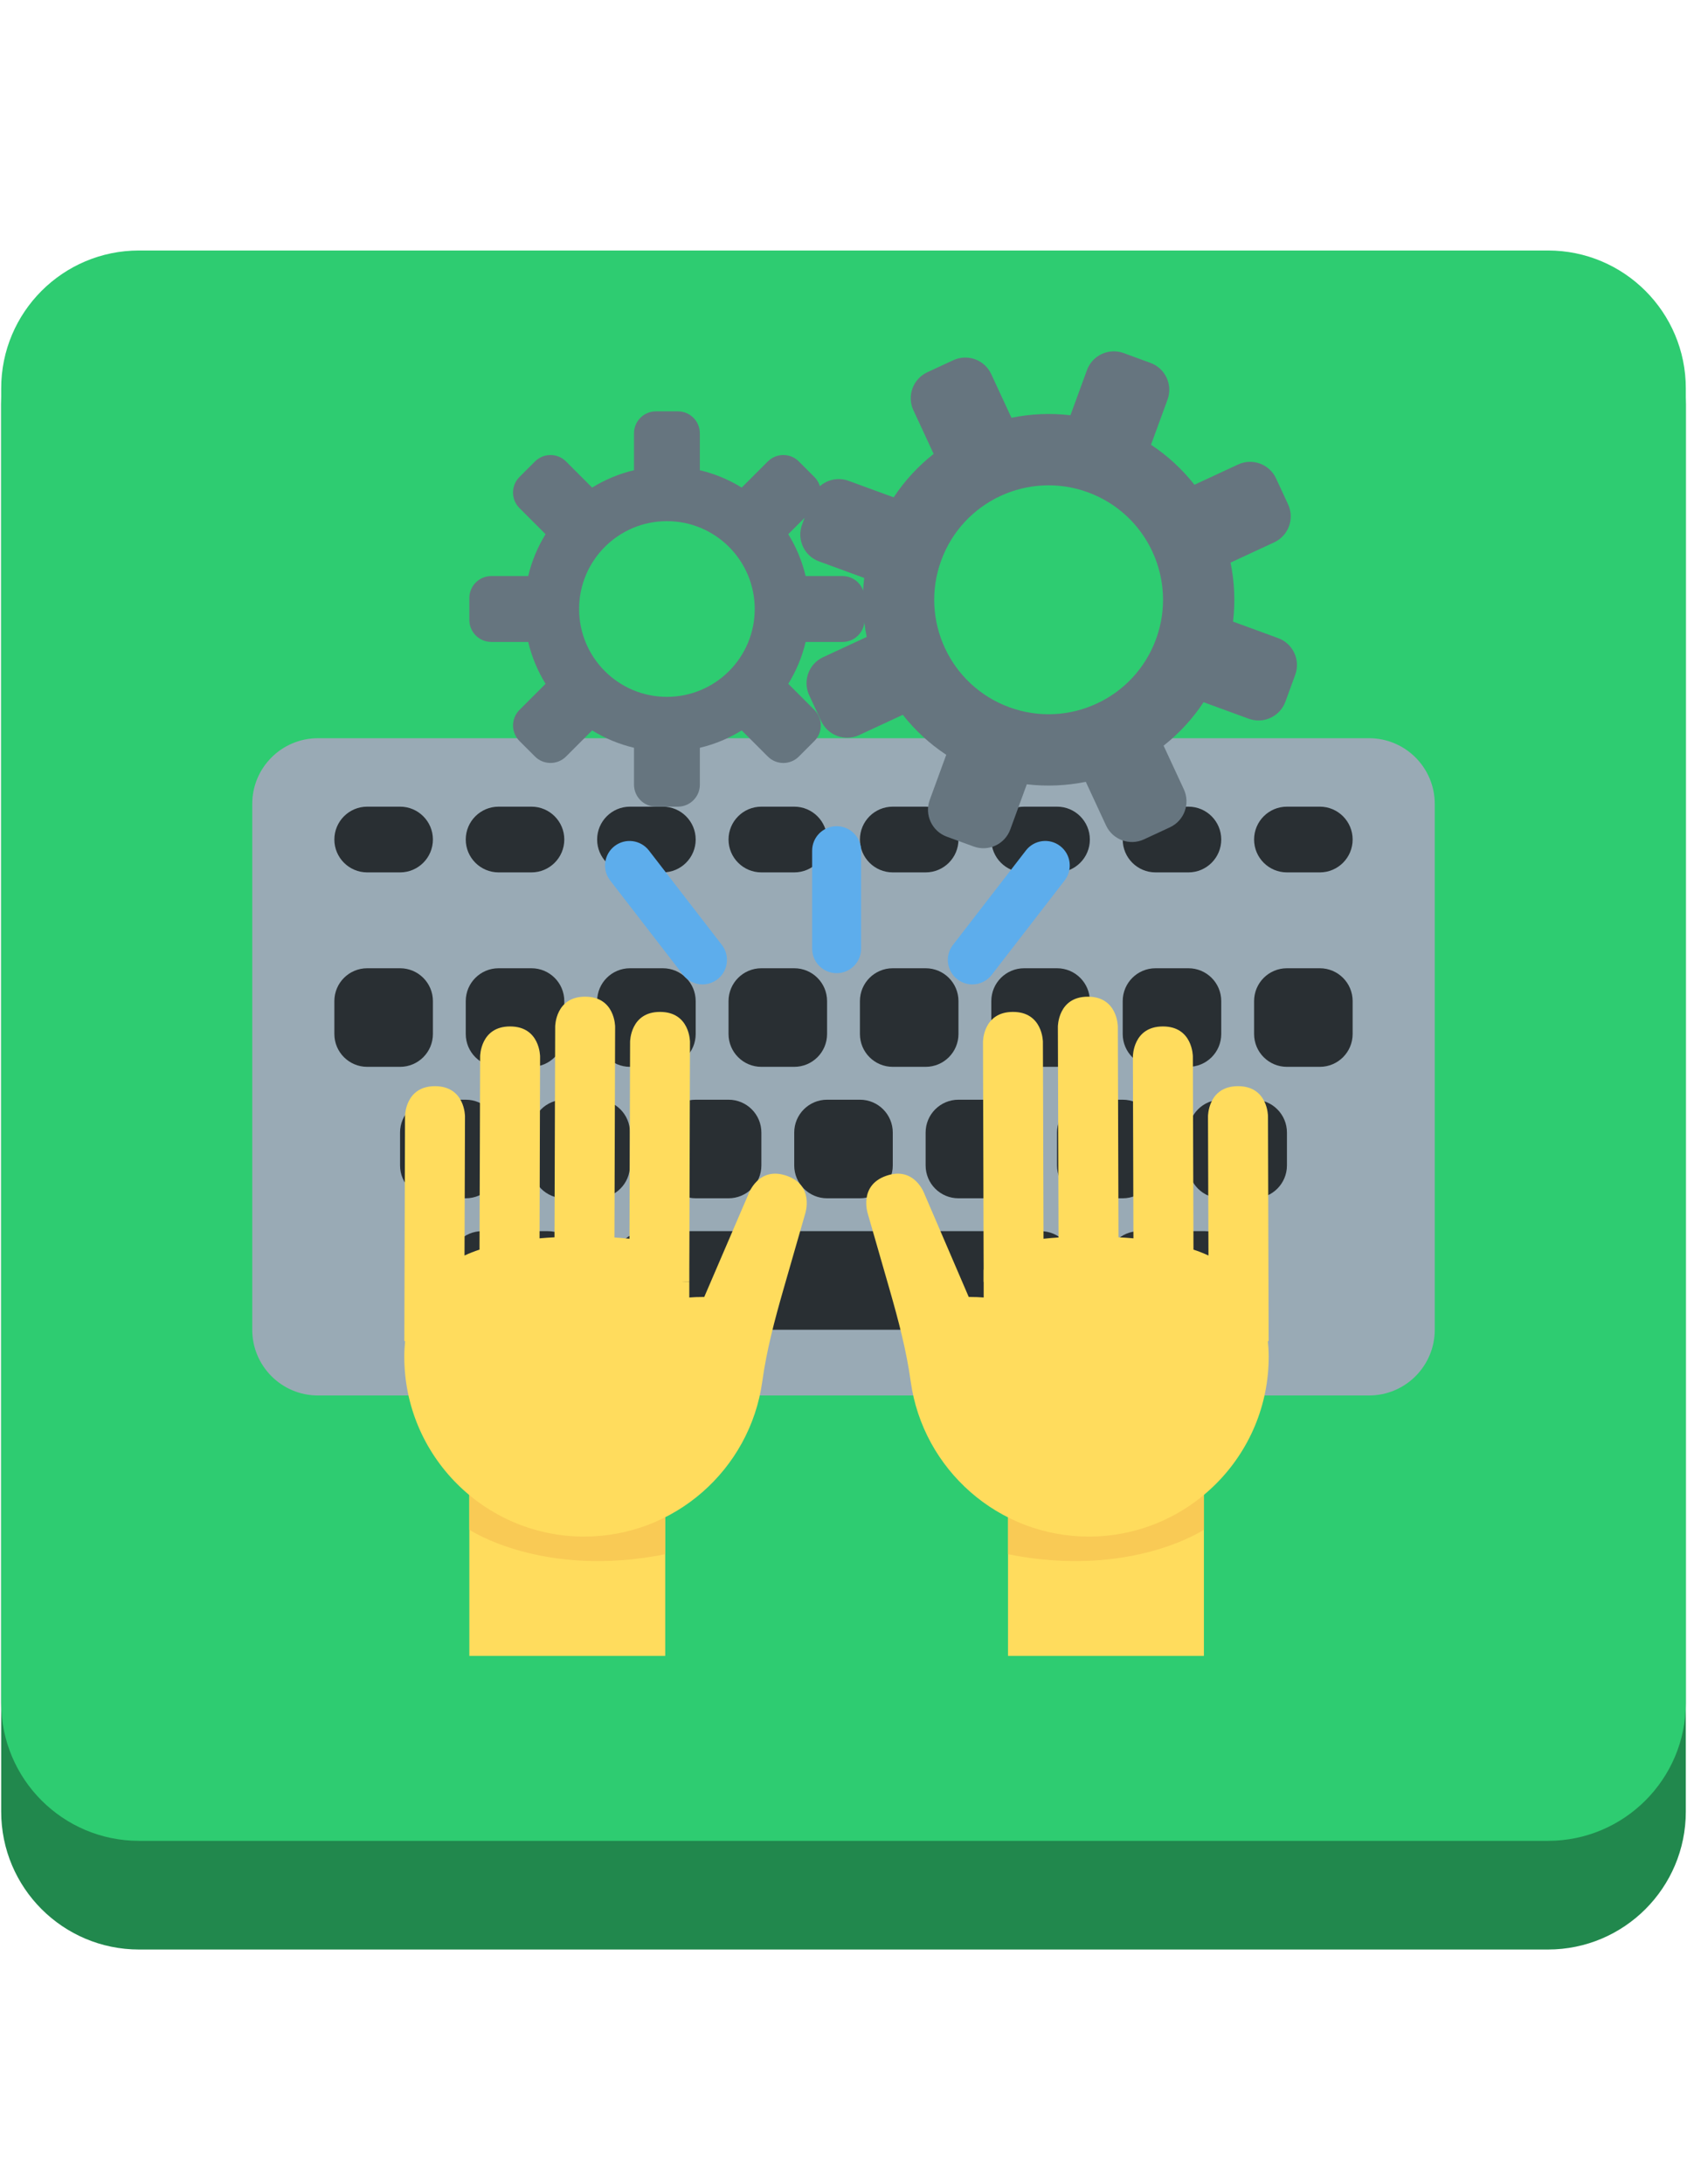 <?xml version="1.0" encoding="utf-8"?>
<!-- Generator: Adobe Illustrator 16.0.0, SVG Export Plug-In . SVG Version: 6.00 Build 0)  -->
<!DOCTYPE svg PUBLIC "-//W3C//DTD SVG 1.1//EN" "http://www.w3.org/Graphics/SVG/1.1/DTD/svg11.dtd">
<svg version="1.1" xmlns="http://www.w3.org/2000/svg" xmlns:xlink="http://www.w3.org/1999/xlink" x="0px" y="0px" width="612px"
	 height="792px" viewBox="0 0 612 792" enable-background="new 0 0 612 792" xml:space="preserve">
<g id="Layer_2_1_">
	<g>
		<path fill="#21884D" d="M0.431,656.902c0,27.614,22.386,50,50,50h511.138c27.614,0,50-22.386,50-50v-510.51
			c0-27.614-22.386-50-50-50H50.431c-27.614,0-50,22.386-50,50V656.902z"/>
	</g>
</g>
<g id="Layer_3_1_">
	<g>
		<path fill="#2ECC71" d="M0.431,617.5c0,27.614,22.386,50,50,50h511.138c27.614,0,50-22.386,50-50V140.83c0-27.614-22.386-50-50-50
			H50.431c-27.614,0-50,22.386-50,50V617.5z"/>
	</g>
</g>
<g id="Layer_1">
	<g id="Layer_2">
		<path fill="#99AAB5" d="M520.494,482.171c0,13.156-10.678,23.834-23.834,23.834H115.339c-13.156,0-23.833-10.678-23.833-23.834
			v-190.66c0-13.156,10.677-23.833,23.833-23.833H496.66c13.156,0,23.834,10.677,23.834,23.833V482.171z"/>
		<path fill="#292F33" d="M157.046,374.925c0,6.59-5.339,11.916-11.917,11.916h-11.917c-6.578,0-11.916-5.326-11.916-11.916v-11.916
			c0-6.59,5.338-11.917,11.916-11.917h11.917c6.578,0,11.917,5.327,11.917,11.917V374.925z M204.711,374.925
			c0,6.59-5.338,11.916-11.916,11.916h-11.916c-6.578,0-11.917-5.326-11.917-11.916v-11.916c0-6.59,5.339-11.917,11.917-11.917
			h11.916c6.578,0,11.916,5.327,11.916,11.917V374.925z M252.376,374.925c0,6.59-5.339,11.916-11.917,11.916h-11.916
			c-6.578,0-11.917-5.326-11.917-11.916v-11.916c0-6.59,5.338-11.917,11.917-11.917h11.916c6.578,0,11.917,5.327,11.917,11.917
			V374.925z M300.042,374.925c0,6.59-5.34,11.916-11.917,11.916h-11.917c-6.578,0-11.916-5.326-11.916-11.916v-11.916
			c0-6.59,5.338-11.917,11.916-11.917h11.917c6.577,0,11.917,5.327,11.917,11.917V374.925z M347.707,374.925
			c0,6.59-5.327,11.916-11.917,11.916h-11.916c-6.59,0-11.916-5.326-11.916-11.916v-11.916c0-6.59,5.326-11.917,11.916-11.917
			h11.916c6.59,0,11.917,5.327,11.917,11.917V374.925z M395.371,374.925c0,6.59-5.325,11.916-11.916,11.916h-11.916
			c-6.59,0-11.916-5.326-11.916-11.916v-11.916c0-6.59,5.326-11.917,11.916-11.917h11.916c6.591,0,11.916,5.327,11.916,11.917
			V374.925z M443.037,374.925c0,6.59-5.325,11.916-11.916,11.916h-11.916c-6.591,0-11.916-5.326-11.916-11.916v-11.916
			c0-6.59,5.325-11.917,11.916-11.917h11.916c6.591,0,11.916,5.327,11.916,11.917V374.925z M490.703,374.925
			c0,6.59-5.327,11.916-11.916,11.916h-11.918c-6.589,0-11.916-5.326-11.916-11.916v-11.916c0-6.59,5.327-11.917,11.916-11.917
			h11.918c6.589,0,11.916,5.327,11.916,11.917V374.925z M180.879,422.59c0,6.59-5.339,11.917-11.917,11.917h-11.916
			c-6.578,0-11.917-5.327-11.917-11.917v-11.916c0-6.589,5.338-11.916,11.917-11.916h11.916c6.578,0,11.917,5.327,11.917,11.916
			V422.59z M228.544,422.59c0,6.59-5.339,11.917-11.917,11.917h-11.917c-6.577,0-11.916-5.327-11.916-11.917v-11.916
			c0-6.589,5.339-11.916,11.916-11.916h11.917c6.578,0,11.917,5.327,11.917,11.916V422.59z M276.209,422.59
			c0,6.59-5.338,11.917-11.916,11.917h-11.917c-6.578,0-11.917-5.327-11.917-11.917v-11.916c0-6.589,5.339-11.916,11.917-11.916
			h11.917c6.578,0,11.916,5.327,11.916,11.916V422.59z M323.874,422.59c0,6.59-5.326,11.917-11.916,11.917h-11.916
			c-6.578,0-11.917-5.327-11.917-11.917v-11.916c0-6.589,5.338-11.916,11.917-11.916h11.916c6.59,0,11.916,5.327,11.916,11.916
			V422.59z M371.539,422.59c0,6.59-5.325,11.917-11.916,11.917h-11.916c-6.591,0-11.917-5.327-11.917-11.917v-11.916
			c0-6.589,5.326-11.916,11.917-11.916h11.916c6.591,0,11.916,5.327,11.916,11.916V422.59z M419.205,422.59
			c0,6.59-5.327,11.917-11.916,11.917h-11.918c-6.589,0-11.916-5.327-11.916-11.917v-11.916c0-6.589,5.327-11.916,11.916-11.916
			h11.918c6.589,0,11.916,5.327,11.916,11.916V422.59z M466.869,422.59c0,6.59-5.325,11.917-11.916,11.917h-11.916
			c-6.591,0-11.916-5.327-11.916-11.917v-11.916c0-6.589,5.325-11.916,11.916-11.916h11.916c6.591,0,11.916,5.327,11.916,11.916
			V422.59z M210.669,470.255c0,6.591-5.339,11.916-11.917,11.916H174.92c-6.578,0-11.916-5.325-11.916-11.916v-11.916
			c0-6.59,5.338-11.916,11.916-11.916h23.833c6.578,0,11.917,5.326,11.917,11.916V470.255z M448.996,470.255
			c0,6.591-5.327,11.916-11.916,11.916h-23.834c-6.59,0-11.916-5.325-11.916-11.916v-11.916c0-6.59,5.326-11.916,11.916-11.916
			h23.834c6.589,0,11.916,5.326,11.916,11.916V470.255z M389.414,470.255c0,6.591-5.327,11.916-11.916,11.916H234.502
			c-6.578,0-11.917-5.325-11.917-11.916v-11.916c0-6.59,5.339-11.916,11.917-11.916h142.996c6.589,0,11.916,5.326,11.916,11.916
			V470.255z M157.046,304.416c0,6.578-5.339,11.917-11.917,11.917h-11.917c-6.578,0-11.916-5.338-11.916-11.917
			s5.338-11.916,11.916-11.916h11.917C151.708,292.5,157.046,297.838,157.046,304.416z M204.711,304.416
			c0,6.578-5.338,11.917-11.916,11.917h-11.916c-6.578,0-11.917-5.338-11.917-11.917s5.339-11.916,11.917-11.916h11.916
			C199.373,292.5,204.711,297.838,204.711,304.416z M252.376,304.416c0,6.578-5.339,11.917-11.917,11.917h-11.916
			c-6.578,0-11.917-5.338-11.917-11.917s5.338-11.916,11.917-11.916h11.916C247.038,292.5,252.376,297.838,252.376,304.416z
			 M300.042,304.416c0,6.578-5.34,11.917-11.917,11.917h-11.917c-6.578,0-11.916-5.338-11.916-11.917s5.338-11.916,11.916-11.916
			h11.917C294.702,292.5,300.042,297.838,300.042,304.416z M347.707,304.416c0,6.578-5.327,11.917-11.917,11.917h-11.916
			c-6.59,0-11.916-5.338-11.916-11.917s5.326-11.916,11.916-11.916h11.916C342.38,292.5,347.707,297.838,347.707,304.416z
			 M395.371,304.416c0,6.578-5.325,11.917-11.916,11.917h-11.916c-6.59,0-11.916-5.338-11.916-11.917s5.326-11.916,11.916-11.916
			h11.916C390.046,292.5,395.371,297.838,395.371,304.416z M443.037,304.416c0,6.578-5.325,11.917-11.916,11.917h-11.916
			c-6.591,0-11.916-5.338-11.916-11.917s5.325-11.916,11.916-11.916h11.916C437.712,292.5,443.037,297.838,443.037,304.416z
			 M490.703,304.416c0,6.578-5.327,11.917-11.916,11.917h-11.918c-6.589,0-11.916-5.338-11.916-11.917s5.327-11.916,11.916-11.916
			h11.918C485.376,292.5,490.703,297.838,490.703,304.416z"/>
	</g>
	<g id="Layer_1_1_">
		<path fill="#FFDC5D" d="M170.265,530.53h71.062v69.9h-71.062V530.53z M365.684,530.53h71.063v69.9h-71.063V530.53z"/>
		<path fill="#F9CA55" d="M436.746,554.691c0,0-26.649,17.765-71.063,8.883v-44.413h71.063V554.691z M170.265,554.691
			c0,0,26.648,17.765,71.062,8.883v-44.413h-71.062V554.691z"/>
		<path fill="#FFDC5D" d="M178.997,464.833h71.061v71.063h-71.061V464.833z M356.854,460.392h71.062v71.063h-71.062V460.392z"/>
		<path fill="#FFDC5D" d="M146.93,404.706c0,0,0.027-10.88,10.9-10.854c10.89,0.035,10.854,10.917,10.854,10.917l-0.169,50.488
			c1.732-0.8,3.544-1.52,5.445-2.142l0.222-70.075c0,0,0.036-10.88,10.9-10.846c10.872,0.027,10.845,10.917,10.845,10.917
			l-0.187,65.909c1.768-0.161,3.589-0.284,5.418-0.374l0.249-76.408c0,0,0.026-10.881,10.908-10.837
			c10.881,0.036,10.836,10.917,10.836,10.917l-0.248,76.391c1.865,0.106,3.66,0.293,5.454,0.463l0.221-71.408
			c0,0,0.037-10.881,10.9-10.837c10.872,0.026,10.828,10.898,10.828,10.898l-0.213,75.512l-0.027,6.05v5.428
			c-32.635-0.08-54.478,27.021-54.575,54.219c0,5.438,5.436,5.473,5.436,5.473c0.089-32.67,21.913-54.316,54.558-54.22
			l15.997-37.201c0,0,3.509-10.295,13.821-6.769c10.287,3.482,6.795,13.795,6.795,13.795l-7.932,27.581
			c-3.145,10.962-6.084,21.994-7.63,33.257c-4.424,31.836-31.809,56.315-64.834,56.228c-36.02-0.151-65.155-29.446-65.039-65.466
			c0.009-1.899,0.124-3.712,0.302-5.419l-0.285-0.034L146.93,404.706L146.93,404.706z M459.991,404.706
			c0,0-0.025-10.88-10.898-10.854c-10.891,0.035-10.864,10.917-10.864,10.917l0.17,50.488c-1.723-0.8-3.546-1.52-5.438-2.142
			l-0.223-70.075c0,0-0.035-10.88-10.898-10.846c-10.881,0.027-10.853,10.917-10.853,10.917l0.192,65.909
			c-1.757-0.161-3.576-0.284-5.416-0.374l-0.24-76.408c0,0-0.038-10.881-10.918-10.837c-10.879,0.036-10.836,10.917-10.836,10.917
			l0.248,76.391c-1.865,0.106-3.659,0.293-5.454,0.463l-0.221-71.408c0,0-0.045-10.881-10.909-10.837
			c-10.872,0.026-10.827,10.898-10.827,10.898l0.213,75.512l0.026,6.05v5.428c32.635-0.08,54.478,27.021,54.584,54.219
			c0,5.438-5.436,5.473-5.436,5.473c-0.098-32.67-21.922-54.316-54.558-54.22l-15.998-37.201c0,0-3.498-10.295-13.822-6.769
			c-10.275,3.482-6.794,13.795-6.794,13.795l7.933,27.581c3.143,10.962,6.084,21.994,7.629,33.257
			c4.424,31.836,31.801,56.315,64.835,56.228c36.021-0.151,65.163-29.446,65.038-65.466c-0.008-1.899-0.123-3.712-0.301-5.419
			l0.283-0.034L459.991,404.706z"/>
		<path fill="#5DADEC" d="M352.726,356.944c-1.894,0-3.812-0.604-5.42-1.847c-3.891-3.003-4.601-8.58-1.599-12.462l26.462-34.243
			c2.976-3.873,8.572-4.619,12.453-1.599c3.892,3.002,4.601,8.581,1.599,12.462l-26.459,34.243
			C358.02,355.764,355.388,356.944,352.726,356.944z M254.838,356.944c-2.656,0-5.285-1.19-7.035-3.456l-26.461-34.233
			c-2.993-3.882-2.274-9.46,1.608-12.462c3.882-2.994,9.451-2.283,12.462,1.599l26.461,34.243c2.994,3.882,2.283,9.46-1.599,12.462
			C258.648,356.35,256.738,356.944,254.838,356.944z M303.507,352.876c-4.904,0-8.884-3.979-8.884-8.883v-35.531
			c0-4.903,3.979-8.882,8.884-8.882c4.91,0,8.881,3.979,8.881,8.882v35.531C312.388,348.897,308.417,352.876,303.507,352.876z"/>
	</g>
	<g id="Layer_3">
		<path fill="#66757F" d="M305.647,208.882h-13.387c-1.29-5.452-3.44-10.556-6.299-15.187l9.473-9.473
			c3.11-3.109,3.11-8.154,0-11.264l-5.631-5.631c-3.11-3.11-8.15-3.11-11.26,0l-9.473,9.473c-4.634-2.859-9.735-5.005-15.187-6.295
			v-13.388c0-4.396-3.567-7.964-7.963-7.964h-7.963c-4.396,0-7.964,3.568-7.964,7.964v13.387c-5.451,1.291-10.556,3.44-15.187,6.299
			l-9.468-9.473c-3.11-3.11-8.154-3.11-11.261,0l-5.634,5.63c-3.11,3.11-3.11,8.155-0.003,11.265l9.473,9.473
			c-2.858,4.63-5.005,9.735-6.295,15.183h-13.387c-4.396,0-7.964,3.567-7.964,7.963v7.964c0,4.396,3.568,7.963,7.964,7.963h13.387
			c1.291,5.447,3.441,10.552,6.3,15.183l-9.473,9.473c-3.106,3.106-3.106,8.154,0.004,11.265l5.63,5.63
			c3.106,3.106,8.151,3.106,11.261,0l9.473-9.473c4.63,2.862,9.735,5.009,15.187,6.299v13.387c0,4.396,3.568,7.964,7.964,7.964
			h7.963c4.396,0,7.964-3.568,7.964-7.964V271.15c5.447-1.291,10.552-3.44,15.183-6.299l9.473,9.473c3.109,3.11,8.15,3.11,11.26,0
			l5.631-5.63c3.11-3.111,3.11-8.155,0-11.265l-9.474-9.473c2.863-4.63,5.01-9.735,6.3-15.187h13.388
			c4.395,0,7.963-3.568,7.963-7.964v-7.963C313.611,212.449,310.044,208.882,305.647,208.882z M241.938,252.681
			c-17.591,0-31.854-14.262-31.854-31.854c0-17.591,14.264-31.854,31.854-31.854c17.592,0,31.854,14.263,31.854,31.854
			C273.794,238.419,259.531,252.681,241.938,252.681z"/>
	</g>
	<g id="Layer_4">
		<path fill="#66757F" d="M463.692,231.393l-16.373-5.993c0.86-7.246,0.517-14.453-0.908-21.397l15.829-7.346
			c5.195-2.411,7.455-8.583,5.043-13.779l-4.366-9.408c-2.412-5.196-8.579-7.454-13.774-5.042l-15.829,7.347
			c-4.39-5.573-9.667-10.482-15.757-14.5l5.993-16.376c1.968-5.378-0.801-11.339-6.178-13.307l-9.74-3.565
			c-5.378-1.969-11.34,0.798-13.308,6.175l-5.994,16.375c-7.243-0.861-14.45-0.517-21.396,0.907l-7.342-15.827
			c-2.412-5.197-8.583-7.456-13.774-5.042l-9.411,4.366c-5.198,2.411-7.456,8.583-5.05,13.777l7.347,15.829
			c-5.569,4.385-10.481,9.668-14.499,15.754l-16.375-5.994c-5.377-1.967-11.338,0.799-13.307,6.176l-3.565,9.742
			c-1.969,5.376,0.799,11.338,6.176,13.306l16.375,5.994c-0.861,7.241-0.514,14.448,0.908,21.393l-15.826,7.346
			c-5.191,2.409-7.452,8.585-5.04,13.781l4.366,9.408c2.408,5.189,8.58,7.448,13.774,5.042l15.829-7.347
			c4.383,5.575,9.665,10.486,15.756,14.504l-5.993,16.375c-1.968,5.377,0.8,11.339,6.177,13.307l9.741,3.565
			c5.377,1.968,11.337-0.799,13.305-6.175l5.994-16.376c7.242,0.861,14.447,0.517,21.394-0.907l7.347,15.828
			c2.412,5.197,8.579,7.454,13.774,5.042l9.406-4.367c5.197-2.411,7.456-8.583,5.045-13.779l-7.347-15.829
			c5.576-4.383,10.486-9.667,14.504-15.757l16.375,5.993c5.378,1.968,11.34-0.799,13.308-6.177l3.565-9.74
			C471.838,239.322,469.07,233.361,463.692,231.393z M366.15,256.448c-21.517-7.876-32.579-31.709-24.702-53.229
			c7.873-21.519,31.707-32.58,53.227-24.705c21.521,7.876,32.58,31.709,24.705,53.228
			C411.503,253.263,387.671,264.324,366.15,256.448z"/>
	</g>
</g>
</svg>

